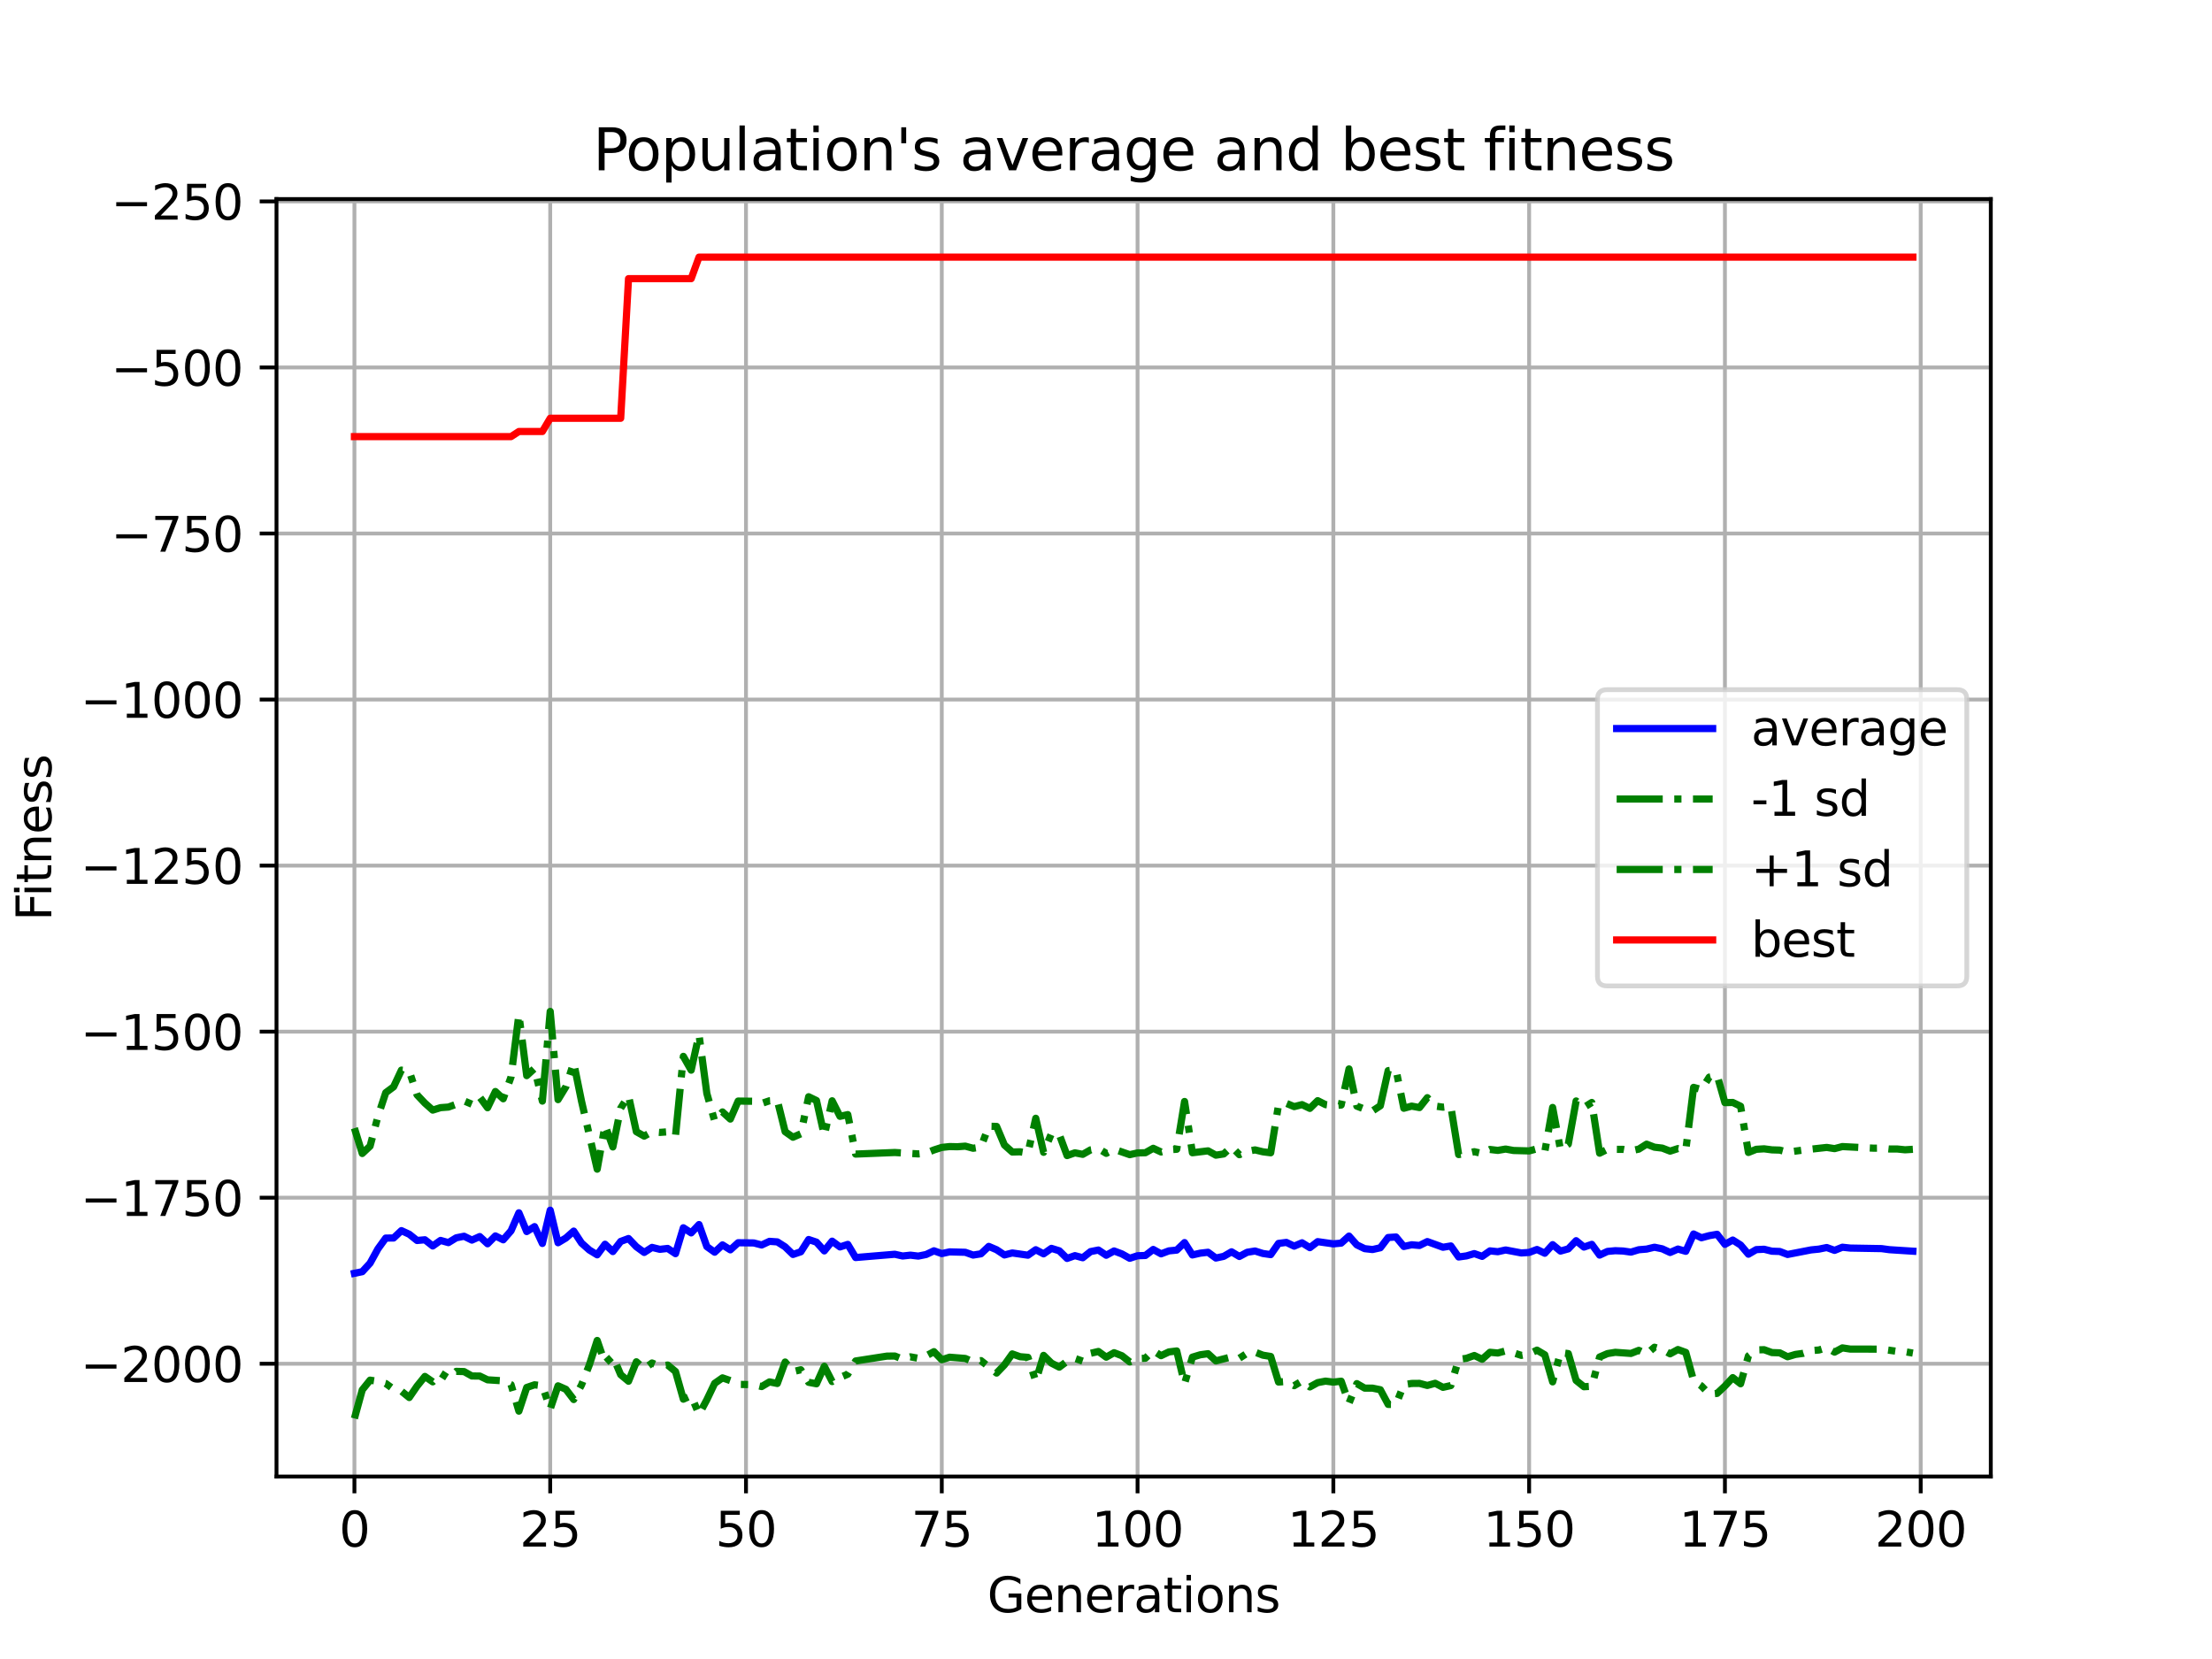 <?xml version="1.0" encoding="utf-8" standalone="no"?>
<!DOCTYPE svg PUBLIC "-//W3C//DTD SVG 1.1//EN"
  "http://www.w3.org/Graphics/SVG/1.1/DTD/svg11.dtd">
<svg xmlns:xlink="http://www.w3.org/1999/xlink" width="460.8pt" height="345.6pt" viewBox="0 0 460.8 345.6" xmlns="http://www.w3.org/2000/svg" version="1.1">
 <defs>
  <style type="text/css">*{stroke-linejoin: round; stroke-linecap: butt}</style>
 </defs>
 <g id="figure_1">
  <g id="patch_1">
   <path d="M 0 345.6 
L 460.8 345.6 
L 460.8 0 
L 0 0 
z
" style="fill: #ffffff"/>
  </g>
  <g id="axes_1">
   <g id="patch_2">
    <path d="M 57.6 307.584 
L 414.72 307.584 
L 414.72 41.472 
L 57.6 41.472 
z
" style="fill: #ffffff"/>
   </g>
   <g id="matplotlib.axis_1">
    <g id="xtick_1">
     <g id="line2d_1">
      <path d="M 73.833 307.584 
L 73.833 41.472 
" clip-path="url(#p7f0d216c12)" style="fill: none; stroke: #b0b0b0; stroke-width: 0.8; stroke-linecap: square"/>
     </g>
     <g id="line2d_2">
      <defs>
       <path id="m2e00efbd8a" d="M 0 0 
L 0 3.5 
" style="stroke: #000000; stroke-width: 0.8"/>
      </defs>
      <g>
       <use xlink:href="#m2e00efbd8a" x="73.833" y="307.584" style="stroke: #000000; stroke-width: 0.8"/>
      </g>
     </g>
     <g id="text_1">
      <!-- 0 -->
      <g transform="translate(70.651 322.182) scale(0.1 -0.1)">
       <defs>
        <path id="DejaVuSans-30" d="M 2034 4250 
Q 1547 4250 1301 3770 
Q 1056 3291 1056 2328 
Q 1056 1369 1301 889 
Q 1547 409 2034 409 
Q 2525 409 2770 889 
Q 3016 1369 3016 2328 
Q 3016 3291 2770 3770 
Q 2525 4250 2034 4250 
z
M 2034 4750 
Q 2819 4750 3233 4129 
Q 3647 3509 3647 2328 
Q 3647 1150 3233 529 
Q 2819 -91 2034 -91 
Q 1250 -91 836 529 
Q 422 1150 422 2328 
Q 422 3509 836 4129 
Q 1250 4750 2034 4750 
z
" transform="scale(0.016)"/>
       </defs>
       <use xlink:href="#DejaVuSans-30"/>
      </g>
     </g>
    </g>
    <g id="xtick_2">
     <g id="line2d_3">
      <path d="M 114.618 307.584 
L 114.618 41.472 
" clip-path="url(#p7f0d216c12)" style="fill: none; stroke: #b0b0b0; stroke-width: 0.8; stroke-linecap: square"/>
     </g>
     <g id="line2d_4">
      <g>
       <use xlink:href="#m2e00efbd8a" x="114.618" y="307.584" style="stroke: #000000; stroke-width: 0.8"/>
      </g>
     </g>
     <g id="text_2">
      <!-- 25 -->
      <g transform="translate(108.256 322.182) scale(0.1 -0.1)">
       <defs>
        <path id="DejaVuSans-32" d="M 1228 531 
L 3431 531 
L 3431 0 
L 469 0 
L 469 531 
Q 828 903 1448 1529 
Q 2069 2156 2228 2338 
Q 2531 2678 2651 2914 
Q 2772 3150 2772 3378 
Q 2772 3750 2511 3984 
Q 2250 4219 1831 4219 
Q 1534 4219 1204 4116 
Q 875 4013 500 3803 
L 500 4441 
Q 881 4594 1212 4672 
Q 1544 4750 1819 4750 
Q 2544 4750 2975 4387 
Q 3406 4025 3406 3419 
Q 3406 3131 3298 2873 
Q 3191 2616 2906 2266 
Q 2828 2175 2409 1742 
Q 1991 1309 1228 531 
z
" transform="scale(0.016)"/>
        <path id="DejaVuSans-35" d="M 691 4666 
L 3169 4666 
L 3169 4134 
L 1269 4134 
L 1269 2991 
Q 1406 3038 1543 3061 
Q 1681 3084 1819 3084 
Q 2600 3084 3056 2656 
Q 3513 2228 3513 1497 
Q 3513 744 3044 326 
Q 2575 -91 1722 -91 
Q 1428 -91 1123 -41 
Q 819 9 494 109 
L 494 744 
Q 775 591 1075 516 
Q 1375 441 1709 441 
Q 2250 441 2565 725 
Q 2881 1009 2881 1497 
Q 2881 1984 2565 2268 
Q 2250 2553 1709 2553 
Q 1456 2553 1204 2497 
Q 953 2441 691 2322 
L 691 4666 
z
" transform="scale(0.016)"/>
       </defs>
       <use xlink:href="#DejaVuSans-32"/>
       <use xlink:href="#DejaVuSans-35" x="63.623"/>
      </g>
     </g>
    </g>
    <g id="xtick_3">
     <g id="line2d_5">
      <path d="M 155.404 307.584 
L 155.404 41.472 
" clip-path="url(#p7f0d216c12)" style="fill: none; stroke: #b0b0b0; stroke-width: 0.8; stroke-linecap: square"/>
     </g>
     <g id="line2d_6">
      <g>
       <use xlink:href="#m2e00efbd8a" x="155.404" y="307.584" style="stroke: #000000; stroke-width: 0.8"/>
      </g>
     </g>
     <g id="text_3">
      <!-- 50 -->
      <g transform="translate(149.042 322.182) scale(0.1 -0.1)">
       <use xlink:href="#DejaVuSans-35"/>
       <use xlink:href="#DejaVuSans-30" x="63.623"/>
      </g>
     </g>
    </g>
    <g id="xtick_4">
     <g id="line2d_7">
      <path d="M 196.19 307.584 
L 196.19 41.472 
" clip-path="url(#p7f0d216c12)" style="fill: none; stroke: #b0b0b0; stroke-width: 0.8; stroke-linecap: square"/>
     </g>
     <g id="line2d_8">
      <g>
       <use xlink:href="#m2e00efbd8a" x="196.19" y="307.584" style="stroke: #000000; stroke-width: 0.8"/>
      </g>
     </g>
     <g id="text_4">
      <!-- 75 -->
      <g transform="translate(189.827 322.182) scale(0.1 -0.1)">
       <defs>
        <path id="DejaVuSans-37" d="M 525 4666 
L 3525 4666 
L 3525 4397 
L 1831 0 
L 1172 0 
L 2766 4134 
L 525 4134 
L 525 4666 
z
" transform="scale(0.016)"/>
       </defs>
       <use xlink:href="#DejaVuSans-37"/>
       <use xlink:href="#DejaVuSans-35" x="63.623"/>
      </g>
     </g>
    </g>
    <g id="xtick_5">
     <g id="line2d_9">
      <path d="M 236.976 307.584 
L 236.976 41.472 
" clip-path="url(#p7f0d216c12)" style="fill: none; stroke: #b0b0b0; stroke-width: 0.8; stroke-linecap: square"/>
     </g>
     <g id="line2d_10">
      <g>
       <use xlink:href="#m2e00efbd8a" x="236.976" y="307.584" style="stroke: #000000; stroke-width: 0.8"/>
      </g>
     </g>
     <g id="text_5">
      <!-- 100 -->
      <g transform="translate(227.432 322.182) scale(0.1 -0.1)">
       <defs>
        <path id="DejaVuSans-31" d="M 794 531 
L 1825 531 
L 1825 4091 
L 703 3866 
L 703 4441 
L 1819 4666 
L 2450 4666 
L 2450 531 
L 3481 531 
L 3481 0 
L 794 0 
L 794 531 
z
" transform="scale(0.016)"/>
       </defs>
       <use xlink:href="#DejaVuSans-31"/>
       <use xlink:href="#DejaVuSans-30" x="63.623"/>
       <use xlink:href="#DejaVuSans-30" x="127.246"/>
      </g>
     </g>
    </g>
    <g id="xtick_6">
     <g id="line2d_11">
      <path d="M 277.761 307.584 
L 277.761 41.472 
" clip-path="url(#p7f0d216c12)" style="fill: none; stroke: #b0b0b0; stroke-width: 0.8; stroke-linecap: square"/>
     </g>
     <g id="line2d_12">
      <g>
       <use xlink:href="#m2e00efbd8a" x="277.761" y="307.584" style="stroke: #000000; stroke-width: 0.8"/>
      </g>
     </g>
     <g id="text_6">
      <!-- 125 -->
      <g transform="translate(268.218 322.182) scale(0.1 -0.1)">
       <use xlink:href="#DejaVuSans-31"/>
       <use xlink:href="#DejaVuSans-32" x="63.623"/>
       <use xlink:href="#DejaVuSans-35" x="127.246"/>
      </g>
     </g>
    </g>
    <g id="xtick_7">
     <g id="line2d_13">
      <path d="M 318.547 307.584 
L 318.547 41.472 
" clip-path="url(#p7f0d216c12)" style="fill: none; stroke: #b0b0b0; stroke-width: 0.8; stroke-linecap: square"/>
     </g>
     <g id="line2d_14">
      <g>
       <use xlink:href="#m2e00efbd8a" x="318.547" y="307.584" style="stroke: #000000; stroke-width: 0.8"/>
      </g>
     </g>
     <g id="text_7">
      <!-- 150 -->
      <g transform="translate(309.003 322.182) scale(0.1 -0.1)">
       <use xlink:href="#DejaVuSans-31"/>
       <use xlink:href="#DejaVuSans-35" x="63.623"/>
       <use xlink:href="#DejaVuSans-30" x="127.246"/>
      </g>
     </g>
    </g>
    <g id="xtick_8">
     <g id="line2d_15">
      <path d="M 359.333 307.584 
L 359.333 41.472 
" clip-path="url(#p7f0d216c12)" style="fill: none; stroke: #b0b0b0; stroke-width: 0.8; stroke-linecap: square"/>
     </g>
     <g id="line2d_16">
      <g>
       <use xlink:href="#m2e00efbd8a" x="359.333" y="307.584" style="stroke: #000000; stroke-width: 0.8"/>
      </g>
     </g>
     <g id="text_8">
      <!-- 175 -->
      <g transform="translate(349.789 322.182) scale(0.1 -0.1)">
       <use xlink:href="#DejaVuSans-31"/>
       <use xlink:href="#DejaVuSans-37" x="63.623"/>
       <use xlink:href="#DejaVuSans-35" x="127.246"/>
      </g>
     </g>
    </g>
    <g id="xtick_9">
     <g id="line2d_17">
      <path d="M 400.119 307.584 
L 400.119 41.472 
" clip-path="url(#p7f0d216c12)" style="fill: none; stroke: #b0b0b0; stroke-width: 0.8; stroke-linecap: square"/>
     </g>
     <g id="line2d_18">
      <g>
       <use xlink:href="#m2e00efbd8a" x="400.119" y="307.584" style="stroke: #000000; stroke-width: 0.8"/>
      </g>
     </g>
     <g id="text_9">
      <!-- 200 -->
      <g transform="translate(390.575 322.182) scale(0.1 -0.1)">
       <use xlink:href="#DejaVuSans-32"/>
       <use xlink:href="#DejaVuSans-30" x="63.623"/>
       <use xlink:href="#DejaVuSans-30" x="127.246"/>
      </g>
     </g>
    </g>
    <g id="text_10">
     <!-- Generations -->
     <g transform="translate(205.662 335.861) scale(0.1 -0.1)">
      <defs>
       <path id="DejaVuSans-47" d="M 3809 666 
L 3809 1919 
L 2778 1919 
L 2778 2438 
L 4434 2438 
L 4434 434 
Q 4069 175 3628 42 
Q 3188 -91 2688 -91 
Q 1594 -91 976 548 
Q 359 1188 359 2328 
Q 359 3472 976 4111 
Q 1594 4750 2688 4750 
Q 3144 4750 3555 4637 
Q 3966 4525 4313 4306 
L 4313 3634 
Q 3963 3931 3569 4081 
Q 3175 4231 2741 4231 
Q 1884 4231 1454 3753 
Q 1025 3275 1025 2328 
Q 1025 1384 1454 906 
Q 1884 428 2741 428 
Q 3075 428 3337 486 
Q 3600 544 3809 666 
z
" transform="scale(0.016)"/>
       <path id="DejaVuSans-65" d="M 3597 1894 
L 3597 1613 
L 953 1613 
Q 991 1019 1311 708 
Q 1631 397 2203 397 
Q 2534 397 2845 478 
Q 3156 559 3463 722 
L 3463 178 
Q 3153 47 2828 -22 
Q 2503 -91 2169 -91 
Q 1331 -91 842 396 
Q 353 884 353 1716 
Q 353 2575 817 3079 
Q 1281 3584 2069 3584 
Q 2775 3584 3186 3129 
Q 3597 2675 3597 1894 
z
M 3022 2063 
Q 3016 2534 2758 2815 
Q 2500 3097 2075 3097 
Q 1594 3097 1305 2825 
Q 1016 2553 972 2059 
L 3022 2063 
z
" transform="scale(0.016)"/>
       <path id="DejaVuSans-6e" d="M 3513 2113 
L 3513 0 
L 2938 0 
L 2938 2094 
Q 2938 2591 2744 2837 
Q 2550 3084 2163 3084 
Q 1697 3084 1428 2787 
Q 1159 2491 1159 1978 
L 1159 0 
L 581 0 
L 581 3500 
L 1159 3500 
L 1159 2956 
Q 1366 3272 1645 3428 
Q 1925 3584 2291 3584 
Q 2894 3584 3203 3211 
Q 3513 2838 3513 2113 
z
" transform="scale(0.016)"/>
       <path id="DejaVuSans-72" d="M 2631 2963 
Q 2534 3019 2420 3045 
Q 2306 3072 2169 3072 
Q 1681 3072 1420 2755 
Q 1159 2438 1159 1844 
L 1159 0 
L 581 0 
L 581 3500 
L 1159 3500 
L 1159 2956 
Q 1341 3275 1631 3429 
Q 1922 3584 2338 3584 
Q 2397 3584 2469 3576 
Q 2541 3569 2628 3553 
L 2631 2963 
z
" transform="scale(0.016)"/>
       <path id="DejaVuSans-61" d="M 2194 1759 
Q 1497 1759 1228 1600 
Q 959 1441 959 1056 
Q 959 750 1161 570 
Q 1363 391 1709 391 
Q 2188 391 2477 730 
Q 2766 1069 2766 1631 
L 2766 1759 
L 2194 1759 
z
M 3341 1997 
L 3341 0 
L 2766 0 
L 2766 531 
Q 2569 213 2275 61 
Q 1981 -91 1556 -91 
Q 1019 -91 701 211 
Q 384 513 384 1019 
Q 384 1609 779 1909 
Q 1175 2209 1959 2209 
L 2766 2209 
L 2766 2266 
Q 2766 2663 2505 2880 
Q 2244 3097 1772 3097 
Q 1472 3097 1187 3025 
Q 903 2953 641 2809 
L 641 3341 
Q 956 3463 1253 3523 
Q 1550 3584 1831 3584 
Q 2591 3584 2966 3190 
Q 3341 2797 3341 1997 
z
" transform="scale(0.016)"/>
       <path id="DejaVuSans-74" d="M 1172 4494 
L 1172 3500 
L 2356 3500 
L 2356 3053 
L 1172 3053 
L 1172 1153 
Q 1172 725 1289 603 
Q 1406 481 1766 481 
L 2356 481 
L 2356 0 
L 1766 0 
Q 1100 0 847 248 
Q 594 497 594 1153 
L 594 3053 
L 172 3053 
L 172 3500 
L 594 3500 
L 594 4494 
L 1172 4494 
z
" transform="scale(0.016)"/>
       <path id="DejaVuSans-69" d="M 603 3500 
L 1178 3500 
L 1178 0 
L 603 0 
L 603 3500 
z
M 603 4863 
L 1178 4863 
L 1178 4134 
L 603 4134 
L 603 4863 
z
" transform="scale(0.016)"/>
       <path id="DejaVuSans-6f" d="M 1959 3097 
Q 1497 3097 1228 2736 
Q 959 2375 959 1747 
Q 959 1119 1226 758 
Q 1494 397 1959 397 
Q 2419 397 2687 759 
Q 2956 1122 2956 1747 
Q 2956 2369 2687 2733 
Q 2419 3097 1959 3097 
z
M 1959 3584 
Q 2709 3584 3137 3096 
Q 3566 2609 3566 1747 
Q 3566 888 3137 398 
Q 2709 -91 1959 -91 
Q 1206 -91 779 398 
Q 353 888 353 1747 
Q 353 2609 779 3096 
Q 1206 3584 1959 3584 
z
" transform="scale(0.016)"/>
       <path id="DejaVuSans-73" d="M 2834 3397 
L 2834 2853 
Q 2591 2978 2328 3040 
Q 2066 3103 1784 3103 
Q 1356 3103 1142 2972 
Q 928 2841 928 2578 
Q 928 2378 1081 2264 
Q 1234 2150 1697 2047 
L 1894 2003 
Q 2506 1872 2764 1633 
Q 3022 1394 3022 966 
Q 3022 478 2636 193 
Q 2250 -91 1575 -91 
Q 1294 -91 989 -36 
Q 684 19 347 128 
L 347 722 
Q 666 556 975 473 
Q 1284 391 1588 391 
Q 1994 391 2212 530 
Q 2431 669 2431 922 
Q 2431 1156 2273 1281 
Q 2116 1406 1581 1522 
L 1381 1569 
Q 847 1681 609 1914 
Q 372 2147 372 2553 
Q 372 3047 722 3315 
Q 1072 3584 1716 3584 
Q 2034 3584 2315 3537 
Q 2597 3491 2834 3397 
z
" transform="scale(0.016)"/>
      </defs>
      <use xlink:href="#DejaVuSans-47"/>
      <use xlink:href="#DejaVuSans-65" x="77.49"/>
      <use xlink:href="#DejaVuSans-6e" x="139.014"/>
      <use xlink:href="#DejaVuSans-65" x="202.393"/>
      <use xlink:href="#DejaVuSans-72" x="263.916"/>
      <use xlink:href="#DejaVuSans-61" x="305.029"/>
      <use xlink:href="#DejaVuSans-74" x="366.309"/>
      <use xlink:href="#DejaVuSans-69" x="405.518"/>
      <use xlink:href="#DejaVuSans-6f" x="433.301"/>
      <use xlink:href="#DejaVuSans-6e" x="494.482"/>
      <use xlink:href="#DejaVuSans-73" x="557.861"/>
     </g>
    </g>
   </g>
   <g id="matplotlib.axis_2">
    <g id="ytick_1">
     <g id="line2d_19">
      <path d="M 57.6 284.094 
L 414.72 284.094 
" clip-path="url(#p7f0d216c12)" style="fill: none; stroke: #b0b0b0; stroke-width: 0.8; stroke-linecap: square"/>
     </g>
     <g id="line2d_20">
      <defs>
       <path id="m2700b038ce" d="M 0 0 
L -3.5 0 
" style="stroke: #000000; stroke-width: 0.8"/>
      </defs>
      <g>
       <use xlink:href="#m2700b038ce" x="57.6" y="284.094" style="stroke: #000000; stroke-width: 0.8"/>
      </g>
     </g>
     <g id="text_11">
      <!-- −2000 -->
      <g transform="translate(16.77 287.893) scale(0.1 -0.1)">
       <defs>
        <path id="DejaVuSans-2212" d="M 678 2272 
L 4684 2272 
L 4684 1741 
L 678 1741 
L 678 2272 
z
" transform="scale(0.016)"/>
       </defs>
       <use xlink:href="#DejaVuSans-2212"/>
       <use xlink:href="#DejaVuSans-32" x="83.789"/>
       <use xlink:href="#DejaVuSans-30" x="147.412"/>
       <use xlink:href="#DejaVuSans-30" x="211.035"/>
       <use xlink:href="#DejaVuSans-30" x="274.658"/>
      </g>
     </g>
    </g>
    <g id="ytick_2">
     <g id="line2d_21">
      <path d="M 57.6 249.502 
L 414.72 249.502 
" clip-path="url(#p7f0d216c12)" style="fill: none; stroke: #b0b0b0; stroke-width: 0.8; stroke-linecap: square"/>
     </g>
     <g id="line2d_22">
      <g>
       <use xlink:href="#m2700b038ce" x="57.6" y="249.502" style="stroke: #000000; stroke-width: 0.8"/>
      </g>
     </g>
     <g id="text_12">
      <!-- −1750 -->
      <g transform="translate(16.77 253.302) scale(0.1 -0.1)">
       <use xlink:href="#DejaVuSans-2212"/>
       <use xlink:href="#DejaVuSans-31" x="83.789"/>
       <use xlink:href="#DejaVuSans-37" x="147.412"/>
       <use xlink:href="#DejaVuSans-35" x="211.035"/>
       <use xlink:href="#DejaVuSans-30" x="274.658"/>
      </g>
     </g>
    </g>
    <g id="ytick_3">
     <g id="line2d_23">
      <path d="M 57.6 214.911 
L 414.72 214.911 
" clip-path="url(#p7f0d216c12)" style="fill: none; stroke: #b0b0b0; stroke-width: 0.8; stroke-linecap: square"/>
     </g>
     <g id="line2d_24">
      <g>
       <use xlink:href="#m2700b038ce" x="57.6" y="214.911" style="stroke: #000000; stroke-width: 0.8"/>
      </g>
     </g>
     <g id="text_13">
      <!-- −1500 -->
      <g transform="translate(16.77 218.71) scale(0.1 -0.1)">
       <use xlink:href="#DejaVuSans-2212"/>
       <use xlink:href="#DejaVuSans-31" x="83.789"/>
       <use xlink:href="#DejaVuSans-35" x="147.412"/>
       <use xlink:href="#DejaVuSans-30" x="211.035"/>
       <use xlink:href="#DejaVuSans-30" x="274.658"/>
      </g>
     </g>
    </g>
    <g id="ytick_4">
     <g id="line2d_25">
      <path d="M 57.6 180.319 
L 414.72 180.319 
" clip-path="url(#p7f0d216c12)" style="fill: none; stroke: #b0b0b0; stroke-width: 0.8; stroke-linecap: square"/>
     </g>
     <g id="line2d_26">
      <g>
       <use xlink:href="#m2700b038ce" x="57.6" y="180.319" style="stroke: #000000; stroke-width: 0.8"/>
      </g>
     </g>
     <g id="text_14">
      <!-- −1250 -->
      <g transform="translate(16.77 184.119) scale(0.1 -0.1)">
       <use xlink:href="#DejaVuSans-2212"/>
       <use xlink:href="#DejaVuSans-31" x="83.789"/>
       <use xlink:href="#DejaVuSans-32" x="147.412"/>
       <use xlink:href="#DejaVuSans-35" x="211.035"/>
       <use xlink:href="#DejaVuSans-30" x="274.658"/>
      </g>
     </g>
    </g>
    <g id="ytick_5">
     <g id="line2d_27">
      <path d="M 57.6 145.728 
L 414.72 145.728 
" clip-path="url(#p7f0d216c12)" style="fill: none; stroke: #b0b0b0; stroke-width: 0.8; stroke-linecap: square"/>
     </g>
     <g id="line2d_28">
      <g>
       <use xlink:href="#m2700b038ce" x="57.6" y="145.728" style="stroke: #000000; stroke-width: 0.8"/>
      </g>
     </g>
     <g id="text_15">
      <!-- −1000 -->
      <g transform="translate(16.77 149.527) scale(0.1 -0.1)">
       <use xlink:href="#DejaVuSans-2212"/>
       <use xlink:href="#DejaVuSans-31" x="83.789"/>
       <use xlink:href="#DejaVuSans-30" x="147.412"/>
       <use xlink:href="#DejaVuSans-30" x="211.035"/>
       <use xlink:href="#DejaVuSans-30" x="274.658"/>
      </g>
     </g>
    </g>
    <g id="ytick_6">
     <g id="line2d_29">
      <path d="M 57.6 111.136 
L 414.72 111.136 
" clip-path="url(#p7f0d216c12)" style="fill: none; stroke: #b0b0b0; stroke-width: 0.8; stroke-linecap: square"/>
     </g>
     <g id="line2d_30">
      <g>
       <use xlink:href="#m2700b038ce" x="57.6" y="111.136" style="stroke: #000000; stroke-width: 0.8"/>
      </g>
     </g>
     <g id="text_16">
      <!-- −750 -->
      <g transform="translate(23.133 114.936) scale(0.1 -0.1)">
       <use xlink:href="#DejaVuSans-2212"/>
       <use xlink:href="#DejaVuSans-37" x="83.789"/>
       <use xlink:href="#DejaVuSans-35" x="147.412"/>
       <use xlink:href="#DejaVuSans-30" x="211.035"/>
      </g>
     </g>
    </g>
    <g id="ytick_7">
     <g id="line2d_31">
      <path d="M 57.6 76.545 
L 414.72 76.545 
" clip-path="url(#p7f0d216c12)" style="fill: none; stroke: #b0b0b0; stroke-width: 0.8; stroke-linecap: square"/>
     </g>
     <g id="line2d_32">
      <g>
       <use xlink:href="#m2700b038ce" x="57.6" y="76.545" style="stroke: #000000; stroke-width: 0.8"/>
      </g>
     </g>
     <g id="text_17">
      <!-- −500 -->
      <g transform="translate(23.133 80.344) scale(0.1 -0.1)">
       <use xlink:href="#DejaVuSans-2212"/>
       <use xlink:href="#DejaVuSans-35" x="83.789"/>
       <use xlink:href="#DejaVuSans-30" x="147.412"/>
       <use xlink:href="#DejaVuSans-30" x="211.035"/>
      </g>
     </g>
    </g>
    <g id="ytick_8">
     <g id="line2d_33">
      <path d="M 57.6 41.953 
L 414.72 41.953 
" clip-path="url(#p7f0d216c12)" style="fill: none; stroke: #b0b0b0; stroke-width: 0.8; stroke-linecap: square"/>
     </g>
     <g id="line2d_34">
      <g>
       <use xlink:href="#m2700b038ce" x="57.6" y="41.953" style="stroke: #000000; stroke-width: 0.8"/>
      </g>
     </g>
     <g id="text_18">
      <!-- −250 -->
      <g transform="translate(23.133 45.752) scale(0.1 -0.1)">
       <use xlink:href="#DejaVuSans-2212"/>
       <use xlink:href="#DejaVuSans-32" x="83.789"/>
       <use xlink:href="#DejaVuSans-35" x="147.412"/>
       <use xlink:href="#DejaVuSans-30" x="211.035"/>
      </g>
     </g>
    </g>
    <g id="text_19">
     <!-- Fitness -->
     <g transform="translate(10.691 191.845) rotate(-90) scale(0.1 -0.1)">
      <defs>
       <path id="DejaVuSans-46" d="M 628 4666 
L 3309 4666 
L 3309 4134 
L 1259 4134 
L 1259 2759 
L 3109 2759 
L 3109 2228 
L 1259 2228 
L 1259 0 
L 628 0 
L 628 4666 
z
" transform="scale(0.016)"/>
      </defs>
      <use xlink:href="#DejaVuSans-46"/>
      <use xlink:href="#DejaVuSans-69" x="50.27"/>
      <use xlink:href="#DejaVuSans-74" x="78.053"/>
      <use xlink:href="#DejaVuSans-6e" x="117.262"/>
      <use xlink:href="#DejaVuSans-65" x="180.641"/>
      <use xlink:href="#DejaVuSans-73" x="242.164"/>
      <use xlink:href="#DejaVuSans-73" x="294.264"/>
     </g>
    </g>
   </g>
   <g id="line2d_35">
    <path d="M 73.833 265.252 
L 75.464 264.918 
L 77.096 263.135 
L 78.727 260.168 
L 80.358 257.912 
L 81.99 257.9 
L 83.621 256.365 
L 85.253 257.115 
L 86.884 258.415 
L 88.516 258.27 
L 90.147 259.558 
L 91.778 258.402 
L 93.41 258.86 
L 95.041 257.861 
L 96.673 257.531 
L 98.304 258.337 
L 99.936 257.598 
L 101.567 259.102 
L 103.198 257.464 
L 104.83 258.273 
L 106.461 256.394 
L 108.093 252.649 
L 109.724 256.553 
L 111.356 255.528 
L 112.987 259.033 
L 114.618 252.11 
L 116.25 258.884 
L 117.881 257.906 
L 119.513 256.463 
L 121.144 258.954 
L 122.776 260.406 
L 124.407 261.401 
L 126.038 259.199 
L 127.67 260.724 
L 129.301 258.614 
L 130.933 258.008 
L 132.564 259.717 
L 134.196 260.905 
L 135.827 259.854 
L 137.458 260.259 
L 139.09 260.069 
L 140.721 261.161 
L 142.353 255.766 
L 143.984 256.833 
L 145.616 255.097 
L 147.247 259.689 
L 148.879 260.854 
L 150.51 259.335 
L 152.141 260.364 
L 153.773 258.883 
L 157.036 258.929 
L 158.667 259.354 
L 160.299 258.594 
L 161.93 258.707 
L 163.561 259.743 
L 165.193 261.325 
L 166.824 260.769 
L 168.456 258.215 
L 170.087 258.763 
L 171.719 260.583 
L 173.35 258.558 
L 174.981 259.758 
L 176.613 259.232 
L 178.244 261.966 
L 186.401 261.285 
L 188.033 261.648 
L 189.664 261.472 
L 191.296 261.668 
L 192.927 261.336 
L 194.559 260.566 
L 196.19 261.143 
L 197.821 260.79 
L 201.084 260.875 
L 202.716 261.453 
L 204.347 261.192 
L 205.979 259.648 
L 207.61 260.344 
L 209.241 261.43 
L 210.873 261.016 
L 214.136 261.482 
L 215.767 260.34 
L 217.399 261.198 
L 219.03 260.057 
L 220.661 260.561 
L 222.293 262.152 
L 223.924 261.572 
L 225.556 262.012 
L 227.187 260.728 
L 228.819 260.404 
L 230.45 261.494 
L 232.081 260.598 
L 233.713 261.215 
L 235.344 262.124 
L 236.976 261.594 
L 238.607 261.54 
L 240.239 260.286 
L 241.87 261.195 
L 243.501 260.58 
L 245.133 260.42 
L 246.764 258.854 
L 248.396 261.428 
L 250.027 261.058 
L 251.659 260.87 
L 253.29 262.072 
L 254.921 261.722 
L 256.553 260.775 
L 258.184 261.746 
L 259.816 260.87 
L 261.447 260.608 
L 263.079 261.123 
L 264.71 261.361 
L 266.341 259.025 
L 267.973 258.817 
L 269.604 259.594 
L 271.236 258.896 
L 272.867 259.911 
L 274.499 258.657 
L 277.761 259.118 
L 279.393 258.963 
L 281.024 257.501 
L 282.656 259.331 
L 284.287 260.117 
L 285.919 260.3 
L 287.55 259.931 
L 289.181 257.796 
L 290.813 257.689 
L 292.444 259.662 
L 294.076 259.311 
L 295.707 259.455 
L 297.339 258.642 
L 300.601 259.826 
L 302.233 259.554 
L 303.864 261.852 
L 305.496 261.625 
L 307.127 261.149 
L 308.759 261.725 
L 310.39 260.58 
L 312.021 260.752 
L 313.653 260.392 
L 316.916 261.011 
L 318.547 260.906 
L 320.179 260.289 
L 321.81 261.073 
L 323.441 259.285 
L 325.073 260.621 
L 326.704 260.164 
L 328.336 258.461 
L 329.967 259.788 
L 331.599 259.224 
L 333.23 261.46 
L 334.862 260.695 
L 336.493 260.544 
L 338.124 260.609 
L 339.756 260.839 
L 341.387 260.343 
L 343.019 260.208 
L 344.65 259.818 
L 346.282 260.155 
L 347.913 260.914 
L 349.544 260.201 
L 351.176 260.671 
L 352.807 257.062 
L 354.439 257.849 
L 356.07 257.408 
L 357.702 257.125 
L 359.333 259.218 
L 360.964 258.324 
L 362.596 259.356 
L 364.227 261.272 
L 365.859 260.318 
L 367.49 260.242 
L 369.122 260.649 
L 370.753 260.704 
L 372.384 261.329 
L 377.279 260.376 
L 378.91 260.214 
L 380.542 259.882 
L 382.173 260.477 
L 383.804 259.819 
L 385.436 259.995 
L 391.962 260.109 
L 393.593 260.332 
L 398.487 260.646 
L 398.487 260.646 
" clip-path="url(#p7f0d216c12)" style="fill: none; stroke: #0000ff; stroke-width: 1.5; stroke-linecap: square"/>
   </g>
   <g id="line2d_36">
    <path d="M 73.833 295.488 
L 75.464 289.543 
L 77.096 287.511 
L 78.727 287.771 
L 80.358 288.203 
L 81.99 289.391 
L 83.621 289.801 
L 85.253 291.129 
L 86.884 288.748 
L 88.516 286.734 
L 90.147 287.861 
L 91.778 286.059 
L 93.41 287.098 
L 95.041 285.681 
L 96.673 285.724 
L 98.304 286.646 
L 99.936 286.652 
L 101.567 287.44 
L 104.83 287.652 
L 106.461 288.447 
L 108.093 293.965 
L 109.724 289.035 
L 111.356 288.482 
L 112.987 288.686 
L 114.618 293.52 
L 116.25 288.694 
L 117.881 289.416 
L 119.513 291.545 
L 121.144 288.5 
L 122.776 284.319 
L 124.407 279.243 
L 126.038 283.991 
L 127.67 282.517 
L 129.301 286.37 
L 130.933 287.737 
L 132.564 283.686 
L 134.196 285.137 
L 135.827 283.937 
L 137.458 284.617 
L 139.09 284.362 
L 140.721 285.715 
L 142.353 291.472 
L 143.984 290.731 
L 145.616 294.652 
L 147.247 291.595 
L 148.879 288.178 
L 150.51 287.034 
L 152.141 287.605 
L 153.773 288.395 
L 157.036 288.442 
L 158.667 288.844 
L 160.299 287.874 
L 161.93 288.202 
L 163.561 283.734 
L 165.193 285.745 
L 166.824 285.347 
L 168.456 287.96 
L 170.087 288.266 
L 171.719 284.625 
L 173.35 287.801 
L 174.981 286.967 
L 176.613 286.267 
L 178.244 283.517 
L 184.77 282.503 
L 186.401 282.484 
L 188.033 283.139 
L 189.664 282.653 
L 191.296 282.955 
L 192.927 282.456 
L 194.559 281.576 
L 196.19 283.258 
L 197.821 282.73 
L 201.084 282.989 
L 202.716 283.701 
L 204.347 283.439 
L 207.61 286.035 
L 209.241 284.333 
L 210.873 282.047 
L 212.504 282.627 
L 214.136 282.76 
L 215.767 287.721 
L 217.399 282.351 
L 219.03 283.96 
L 220.661 284.805 
L 222.293 283.573 
L 223.924 282.988 
L 225.556 283.553 
L 227.187 281.916 
L 228.819 281.536 
L 230.45 282.726 
L 232.081 281.793 
L 233.713 282.424 
L 235.344 283.711 
L 236.976 283.014 
L 238.607 282.946 
L 240.239 281.36 
L 241.87 282.41 
L 243.501 281.631 
L 245.133 281.43 
L 246.764 288.251 
L 248.396 282.719 
L 250.027 282.227 
L 251.659 281.998 
L 253.29 283.501 
L 256.553 282.657 
L 258.184 282.947 
L 259.816 281.888 
L 261.447 281.671 
L 263.079 282.307 
L 264.71 282.575 
L 266.341 287.904 
L 267.973 287.786 
L 269.604 288.658 
L 271.236 287.681 
L 272.867 288.923 
L 274.499 288.026 
L 276.13 287.714 
L 277.761 287.918 
L 279.393 287.728 
L 281.024 292.323 
L 282.656 288.233 
L 284.287 289.169 
L 285.919 289.174 
L 287.55 289.509 
L 289.181 292.558 
L 290.813 292.562 
L 292.444 288.452 
L 294.076 288.199 
L 295.707 288.182 
L 297.339 288.617 
L 298.97 288.162 
L 300.601 289.009 
L 302.233 288.64 
L 303.864 283.188 
L 305.496 282.959 
L 307.127 282.375 
L 308.759 283.158 
L 310.39 281.704 
L 312.021 281.856 
L 313.653 281.415 
L 315.284 281.812 
L 316.916 282.348 
L 318.547 282.056 
L 320.179 281.259 
L 321.81 282.225 
L 323.441 287.868 
L 325.073 281.745 
L 326.704 281.983 
L 328.336 287.571 
L 329.967 288.881 
L 331.599 288.782 
L 333.23 282.692 
L 334.862 281.979 
L 336.493 281.712 
L 339.756 281.946 
L 341.387 281.302 
L 343.019 282.066 
L 344.65 280.654 
L 346.282 281.138 
L 347.913 282.026 
L 349.544 281.133 
L 351.176 281.729 
L 352.807 287.607 
L 354.439 288.721 
L 356.07 290.426 
L 357.702 290.27 
L 359.333 288.734 
L 360.964 286.985 
L 362.596 288.265 
L 364.227 282.466 
L 365.859 281.217 
L 367.49 281.166 
L 369.122 281.764 
L 370.753 281.821 
L 372.384 282.64 
L 374.016 282.153 
L 375.647 281.925 
L 377.279 281.359 
L 378.91 281.231 
L 380.542 280.735 
L 382.173 281.673 
L 383.804 280.787 
L 385.436 281.037 
L 391.962 281.05 
L 395.224 281.512 
L 396.856 281.589 
L 398.487 281.87 
L 398.487 281.87 
" clip-path="url(#p7f0d216c12)" style="fill: none; stroke-dasharray: 9.6,2.4,1.5,2.4; stroke-dashoffset: 0; stroke: #008000; stroke-width: 1.5"/>
   </g>
   <g id="line2d_37">
    <path d="M 73.833 235.016 
L 75.464 240.293 
L 77.096 238.759 
L 78.727 232.566 
L 80.358 227.621 
L 81.99 226.408 
L 83.621 222.928 
L 85.253 223.1 
L 86.884 228.082 
L 88.516 229.806 
L 90.147 231.255 
L 91.778 230.744 
L 93.41 230.623 
L 95.041 230.04 
L 96.673 229.337 
L 98.304 230.029 
L 99.936 228.544 
L 101.567 230.764 
L 103.198 227.38 
L 104.83 228.894 
L 106.461 224.341 
L 108.093 211.332 
L 109.724 224.071 
L 111.356 222.573 
L 112.987 229.38 
L 114.618 210.699 
L 116.25 229.073 
L 117.881 226.396 
L 119.513 221.381 
L 121.144 229.409 
L 124.407 243.558 
L 126.038 234.406 
L 127.67 238.931 
L 129.301 230.859 
L 130.933 228.278 
L 132.564 235.748 
L 134.196 236.673 
L 135.827 235.772 
L 137.458 235.901 
L 139.09 235.776 
L 140.721 236.608 
L 142.353 220.061 
L 143.984 222.935 
L 145.616 215.542 
L 147.247 227.783 
L 148.879 233.531 
L 150.51 231.636 
L 152.141 233.123 
L 153.773 229.371 
L 157.036 229.415 
L 158.667 229.863 
L 160.299 229.313 
L 161.93 229.212 
L 163.561 235.752 
L 165.193 236.906 
L 166.824 236.191 
L 168.456 228.471 
L 170.087 229.261 
L 171.719 236.541 
L 173.35 229.315 
L 174.981 232.549 
L 176.613 232.196 
L 178.244 240.416 
L 186.401 240.085 
L 191.296 240.38 
L 192.927 240.216 
L 194.559 239.556 
L 196.19 239.028 
L 197.821 238.849 
L 199.453 238.888 
L 201.084 238.762 
L 202.716 239.205 
L 204.347 238.945 
L 205.979 234.617 
L 207.61 234.654 
L 209.241 238.528 
L 210.873 239.985 
L 212.504 239.941 
L 214.136 240.204 
L 215.767 232.958 
L 217.399 240.044 
L 219.03 236.154 
L 220.661 236.317 
L 222.293 240.73 
L 223.924 240.156 
L 225.556 240.471 
L 227.187 239.539 
L 228.819 239.272 
L 230.45 240.262 
L 232.081 239.404 
L 235.344 240.537 
L 236.976 240.174 
L 238.607 240.134 
L 240.239 239.212 
L 241.87 239.979 
L 243.501 239.529 
L 245.133 239.41 
L 246.764 229.457 
L 248.396 240.138 
L 251.659 239.742 
L 253.29 240.643 
L 254.921 240.389 
L 256.553 238.894 
L 258.184 240.545 
L 259.816 239.852 
L 261.447 239.545 
L 263.079 239.939 
L 264.71 240.147 
L 266.341 230.146 
L 267.973 229.848 
L 269.604 230.53 
L 271.236 230.112 
L 272.867 230.898 
L 274.499 229.288 
L 276.13 230.114 
L 277.761 230.318 
L 279.393 230.199 
L 281.024 222.68 
L 282.656 230.429 
L 284.287 231.064 
L 285.919 231.427 
L 287.55 230.352 
L 289.181 223.034 
L 290.813 222.816 
L 292.444 230.871 
L 294.076 230.423 
L 295.707 230.728 
L 297.339 228.666 
L 298.97 230.413 
L 300.601 230.642 
L 302.233 230.468 
L 303.864 240.515 
L 305.496 240.291 
L 307.127 239.923 
L 308.759 240.291 
L 310.39 239.455 
L 312.021 239.648 
L 313.653 239.368 
L 315.284 239.668 
L 318.547 239.756 
L 320.179 239.319 
L 321.81 239.922 
L 323.441 230.702 
L 325.073 239.497 
L 326.704 238.344 
L 328.336 229.35 
L 329.967 230.696 
L 331.599 229.665 
L 333.23 240.228 
L 334.862 239.411 
L 338.124 239.436 
L 339.756 239.731 
L 341.387 239.384 
L 343.019 238.35 
L 344.65 238.982 
L 346.282 239.171 
L 347.913 239.802 
L 349.544 239.27 
L 351.176 239.612 
L 352.807 226.517 
L 354.439 226.976 
L 356.07 224.39 
L 357.702 223.979 
L 359.333 229.701 
L 360.964 229.663 
L 362.596 230.446 
L 364.227 240.078 
L 365.859 239.42 
L 367.49 239.319 
L 369.122 239.535 
L 370.753 239.587 
L 372.384 240.018 
L 375.647 239.573 
L 380.542 239.029 
L 382.173 239.281 
L 383.804 238.85 
L 390.33 239.189 
L 391.962 239.168 
L 393.593 239.358 
L 395.224 239.357 
L 396.856 239.523 
L 398.487 239.421 
L 398.487 239.421 
" clip-path="url(#p7f0d216c12)" style="fill: none; stroke-dasharray: 9.6,2.4,1.5,2.4; stroke-dashoffset: 0; stroke: #008000; stroke-width: 1.5"/>
   </g>
   <g id="line2d_38">
    <path d="M 73.833 90.953 
L 106.461 90.953 
L 108.093 89.891 
L 112.987 89.891 
L 114.618 87.133 
L 129.301 87.133 
L 130.933 58.051 
L 143.984 58.051 
L 145.616 53.568 
L 398.487 53.568 
L 398.487 53.568 
" clip-path="url(#p7f0d216c12)" style="fill: none; stroke: #ff0000; stroke-width: 1.5; stroke-linecap: square"/>
   </g>
   <g id="patch_3">
    <path d="M 57.6 307.584 
L 57.6 41.472 
" style="fill: none; stroke: #000000; stroke-width: 0.8; stroke-linejoin: miter; stroke-linecap: square"/>
   </g>
   <g id="patch_4">
    <path d="M 414.72 307.584 
L 414.72 41.472 
" style="fill: none; stroke: #000000; stroke-width: 0.8; stroke-linejoin: miter; stroke-linecap: square"/>
   </g>
   <g id="patch_5">
    <path d="M 57.6 307.584 
L 414.72 307.584 
" style="fill: none; stroke: #000000; stroke-width: 0.8; stroke-linejoin: miter; stroke-linecap: square"/>
   </g>
   <g id="patch_6">
    <path d="M 57.6 41.472 
L 414.72 41.472 
" style="fill: none; stroke: #000000; stroke-width: 0.8; stroke-linejoin: miter; stroke-linecap: square"/>
   </g>
   <g id="text_20">
    <!-- Population's average and best fitness -->
    <g transform="translate(123.53 35.472) scale(0.12 -0.12)">
     <defs>
      <path id="DejaVuSans-50" d="M 1259 4147 
L 1259 2394 
L 2053 2394 
Q 2494 2394 2734 2622 
Q 2975 2850 2975 3272 
Q 2975 3691 2734 3919 
Q 2494 4147 2053 4147 
L 1259 4147 
z
M 628 4666 
L 2053 4666 
Q 2838 4666 3239 4311 
Q 3641 3956 3641 3272 
Q 3641 2581 3239 2228 
Q 2838 1875 2053 1875 
L 1259 1875 
L 1259 0 
L 628 0 
L 628 4666 
z
" transform="scale(0.016)"/>
      <path id="DejaVuSans-70" d="M 1159 525 
L 1159 -1331 
L 581 -1331 
L 581 3500 
L 1159 3500 
L 1159 2969 
Q 1341 3281 1617 3432 
Q 1894 3584 2278 3584 
Q 2916 3584 3314 3078 
Q 3713 2572 3713 1747 
Q 3713 922 3314 415 
Q 2916 -91 2278 -91 
Q 1894 -91 1617 61 
Q 1341 213 1159 525 
z
M 3116 1747 
Q 3116 2381 2855 2742 
Q 2594 3103 2138 3103 
Q 1681 3103 1420 2742 
Q 1159 2381 1159 1747 
Q 1159 1113 1420 752 
Q 1681 391 2138 391 
Q 2594 391 2855 752 
Q 3116 1113 3116 1747 
z
" transform="scale(0.016)"/>
      <path id="DejaVuSans-75" d="M 544 1381 
L 544 3500 
L 1119 3500 
L 1119 1403 
Q 1119 906 1312 657 
Q 1506 409 1894 409 
Q 2359 409 2629 706 
Q 2900 1003 2900 1516 
L 2900 3500 
L 3475 3500 
L 3475 0 
L 2900 0 
L 2900 538 
Q 2691 219 2414 64 
Q 2138 -91 1772 -91 
Q 1169 -91 856 284 
Q 544 659 544 1381 
z
M 1991 3584 
L 1991 3584 
z
" transform="scale(0.016)"/>
      <path id="DejaVuSans-6c" d="M 603 4863 
L 1178 4863 
L 1178 0 
L 603 0 
L 603 4863 
z
" transform="scale(0.016)"/>
      <path id="DejaVuSans-27" d="M 1147 4666 
L 1147 2931 
L 616 2931 
L 616 4666 
L 1147 4666 
z
" transform="scale(0.016)"/>
      <path id="DejaVuSans-20" transform="scale(0.016)"/>
      <path id="DejaVuSans-76" d="M 191 3500 
L 800 3500 
L 1894 563 
L 2988 3500 
L 3597 3500 
L 2284 0 
L 1503 0 
L 191 3500 
z
" transform="scale(0.016)"/>
      <path id="DejaVuSans-67" d="M 2906 1791 
Q 2906 2416 2648 2759 
Q 2391 3103 1925 3103 
Q 1463 3103 1205 2759 
Q 947 2416 947 1791 
Q 947 1169 1205 825 
Q 1463 481 1925 481 
Q 2391 481 2648 825 
Q 2906 1169 2906 1791 
z
M 3481 434 
Q 3481 -459 3084 -895 
Q 2688 -1331 1869 -1331 
Q 1566 -1331 1297 -1286 
Q 1028 -1241 775 -1147 
L 775 -588 
Q 1028 -725 1275 -790 
Q 1522 -856 1778 -856 
Q 2344 -856 2625 -561 
Q 2906 -266 2906 331 
L 2906 616 
Q 2728 306 2450 153 
Q 2172 0 1784 0 
Q 1141 0 747 490 
Q 353 981 353 1791 
Q 353 2603 747 3093 
Q 1141 3584 1784 3584 
Q 2172 3584 2450 3431 
Q 2728 3278 2906 2969 
L 2906 3500 
L 3481 3500 
L 3481 434 
z
" transform="scale(0.016)"/>
      <path id="DejaVuSans-64" d="M 2906 2969 
L 2906 4863 
L 3481 4863 
L 3481 0 
L 2906 0 
L 2906 525 
Q 2725 213 2448 61 
Q 2172 -91 1784 -91 
Q 1150 -91 751 415 
Q 353 922 353 1747 
Q 353 2572 751 3078 
Q 1150 3584 1784 3584 
Q 2172 3584 2448 3432 
Q 2725 3281 2906 2969 
z
M 947 1747 
Q 947 1113 1208 752 
Q 1469 391 1925 391 
Q 2381 391 2643 752 
Q 2906 1113 2906 1747 
Q 2906 2381 2643 2742 
Q 2381 3103 1925 3103 
Q 1469 3103 1208 2742 
Q 947 2381 947 1747 
z
" transform="scale(0.016)"/>
      <path id="DejaVuSans-62" d="M 3116 1747 
Q 3116 2381 2855 2742 
Q 2594 3103 2138 3103 
Q 1681 3103 1420 2742 
Q 1159 2381 1159 1747 
Q 1159 1113 1420 752 
Q 1681 391 2138 391 
Q 2594 391 2855 752 
Q 3116 1113 3116 1747 
z
M 1159 2969 
Q 1341 3281 1617 3432 
Q 1894 3584 2278 3584 
Q 2916 3584 3314 3078 
Q 3713 2572 3713 1747 
Q 3713 922 3314 415 
Q 2916 -91 2278 -91 
Q 1894 -91 1617 61 
Q 1341 213 1159 525 
L 1159 0 
L 581 0 
L 581 4863 
L 1159 4863 
L 1159 2969 
z
" transform="scale(0.016)"/>
      <path id="DejaVuSans-66" d="M 2375 4863 
L 2375 4384 
L 1825 4384 
Q 1516 4384 1395 4259 
Q 1275 4134 1275 3809 
L 1275 3500 
L 2222 3500 
L 2222 3053 
L 1275 3053 
L 1275 0 
L 697 0 
L 697 3053 
L 147 3053 
L 147 3500 
L 697 3500 
L 697 3744 
Q 697 4328 969 4595 
Q 1241 4863 1831 4863 
L 2375 4863 
z
" transform="scale(0.016)"/>
     </defs>
     <use xlink:href="#DejaVuSans-50"/>
     <use xlink:href="#DejaVuSans-6f" x="56.678"/>
     <use xlink:href="#DejaVuSans-70" x="117.859"/>
     <use xlink:href="#DejaVuSans-75" x="181.336"/>
     <use xlink:href="#DejaVuSans-6c" x="244.715"/>
     <use xlink:href="#DejaVuSans-61" x="272.498"/>
     <use xlink:href="#DejaVuSans-74" x="333.777"/>
     <use xlink:href="#DejaVuSans-69" x="372.986"/>
     <use xlink:href="#DejaVuSans-6f" x="400.77"/>
     <use xlink:href="#DejaVuSans-6e" x="461.951"/>
     <use xlink:href="#DejaVuSans-27" x="525.33"/>
     <use xlink:href="#DejaVuSans-73" x="552.82"/>
     <use xlink:href="#DejaVuSans-20" x="604.92"/>
     <use xlink:href="#DejaVuSans-61" x="636.707"/>
     <use xlink:href="#DejaVuSans-76" x="697.986"/>
     <use xlink:href="#DejaVuSans-65" x="757.166"/>
     <use xlink:href="#DejaVuSans-72" x="818.689"/>
     <use xlink:href="#DejaVuSans-61" x="859.803"/>
     <use xlink:href="#DejaVuSans-67" x="921.082"/>
     <use xlink:href="#DejaVuSans-65" x="984.559"/>
     <use xlink:href="#DejaVuSans-20" x="1046.082"/>
     <use xlink:href="#DejaVuSans-61" x="1077.869"/>
     <use xlink:href="#DejaVuSans-6e" x="1139.148"/>
     <use xlink:href="#DejaVuSans-64" x="1202.527"/>
     <use xlink:href="#DejaVuSans-20" x="1266.004"/>
     <use xlink:href="#DejaVuSans-62" x="1297.791"/>
     <use xlink:href="#DejaVuSans-65" x="1361.268"/>
     <use xlink:href="#DejaVuSans-73" x="1422.791"/>
     <use xlink:href="#DejaVuSans-74" x="1474.891"/>
     <use xlink:href="#DejaVuSans-20" x="1514.1"/>
     <use xlink:href="#DejaVuSans-66" x="1545.887"/>
     <use xlink:href="#DejaVuSans-69" x="1581.092"/>
     <use xlink:href="#DejaVuSans-74" x="1608.875"/>
     <use xlink:href="#DejaVuSans-6e" x="1648.084"/>
     <use xlink:href="#DejaVuSans-65" x="1711.463"/>
     <use xlink:href="#DejaVuSans-73" x="1772.986"/>
     <use xlink:href="#DejaVuSans-73" x="1825.086"/>
    </g>
   </g>
   <g id="legend_1">
    <g id="patch_7">
     <path d="M 334.779 205.384 
L 407.72 205.384 
Q 409.72 205.384 409.72 203.384 
L 409.72 145.672 
Q 409.72 143.672 407.72 143.672 
L 334.779 143.672 
Q 332.779 143.672 332.779 145.672 
L 332.779 203.384 
Q 332.779 205.384 334.779 205.384 
z
" style="fill: #ffffff; opacity: 0.8; stroke: #cccccc; stroke-linejoin: miter"/>
    </g>
    <g id="line2d_39">
     <path d="M 336.779 151.77 
L 346.779 151.77 
L 356.779 151.77 
" style="fill: none; stroke: #0000ff; stroke-width: 1.5; stroke-linecap: square"/>
    </g>
    <g id="text_21">
     <!-- average -->
     <g transform="translate(364.779 155.27) scale(0.1 -0.1)">
      <use xlink:href="#DejaVuSans-61"/>
      <use xlink:href="#DejaVuSans-76" x="61.279"/>
      <use xlink:href="#DejaVuSans-65" x="120.459"/>
      <use xlink:href="#DejaVuSans-72" x="181.982"/>
      <use xlink:href="#DejaVuSans-61" x="223.096"/>
      <use xlink:href="#DejaVuSans-67" x="284.375"/>
      <use xlink:href="#DejaVuSans-65" x="347.852"/>
     </g>
    </g>
    <g id="line2d_40">
     <path d="M 336.779 166.448 
L 346.779 166.448 
L 356.779 166.448 
" style="fill: none; stroke-dasharray: 9.6,2.4,1.5,2.4; stroke-dashoffset: 0; stroke: #008000; stroke-width: 1.5"/>
    </g>
    <g id="text_22">
     <!-- -1 sd -->
     <g transform="translate(364.779 169.948) scale(0.1 -0.1)">
      <defs>
       <path id="DejaVuSans-2d" d="M 313 2009 
L 1997 2009 
L 1997 1497 
L 313 1497 
L 313 2009 
z
" transform="scale(0.016)"/>
      </defs>
      <use xlink:href="#DejaVuSans-2d"/>
      <use xlink:href="#DejaVuSans-31" x="36.084"/>
      <use xlink:href="#DejaVuSans-20" x="99.707"/>
      <use xlink:href="#DejaVuSans-73" x="131.494"/>
      <use xlink:href="#DejaVuSans-64" x="183.594"/>
     </g>
    </g>
    <g id="line2d_41">
     <path d="M 336.779 181.126 
L 346.779 181.126 
L 356.779 181.126 
" style="fill: none; stroke-dasharray: 9.6,2.4,1.5,2.4; stroke-dashoffset: 0; stroke: #008000; stroke-width: 1.5"/>
    </g>
    <g id="text_23">
     <!-- +1 sd -->
     <g transform="translate(364.779 184.626) scale(0.1 -0.1)">
      <defs>
       <path id="DejaVuSans-2b" d="M 2944 4013 
L 2944 2272 
L 4684 2272 
L 4684 1741 
L 2944 1741 
L 2944 0 
L 2419 0 
L 2419 1741 
L 678 1741 
L 678 2272 
L 2419 2272 
L 2419 4013 
L 2944 4013 
z
" transform="scale(0.016)"/>
      </defs>
      <use xlink:href="#DejaVuSans-2b"/>
      <use xlink:href="#DejaVuSans-31" x="83.789"/>
      <use xlink:href="#DejaVuSans-20" x="147.412"/>
      <use xlink:href="#DejaVuSans-73" x="179.199"/>
      <use xlink:href="#DejaVuSans-64" x="231.299"/>
     </g>
    </g>
    <g id="line2d_42">
     <path d="M 336.779 195.805 
L 346.779 195.805 
L 356.779 195.805 
" style="fill: none; stroke: #ff0000; stroke-width: 1.5; stroke-linecap: square"/>
    </g>
    <g id="text_24">
     <!-- best -->
     <g transform="translate(364.779 199.305) scale(0.1 -0.1)">
      <use xlink:href="#DejaVuSans-62"/>
      <use xlink:href="#DejaVuSans-65" x="63.477"/>
      <use xlink:href="#DejaVuSans-73" x="125"/>
      <use xlink:href="#DejaVuSans-74" x="177.1"/>
     </g>
    </g>
   </g>
  </g>
 </g>
 <defs>
  <clipPath id="p7f0d216c12">
   <rect x="57.6" y="41.472" width="357.12" height="266.112"/>
  </clipPath>
 </defs>
</svg>
